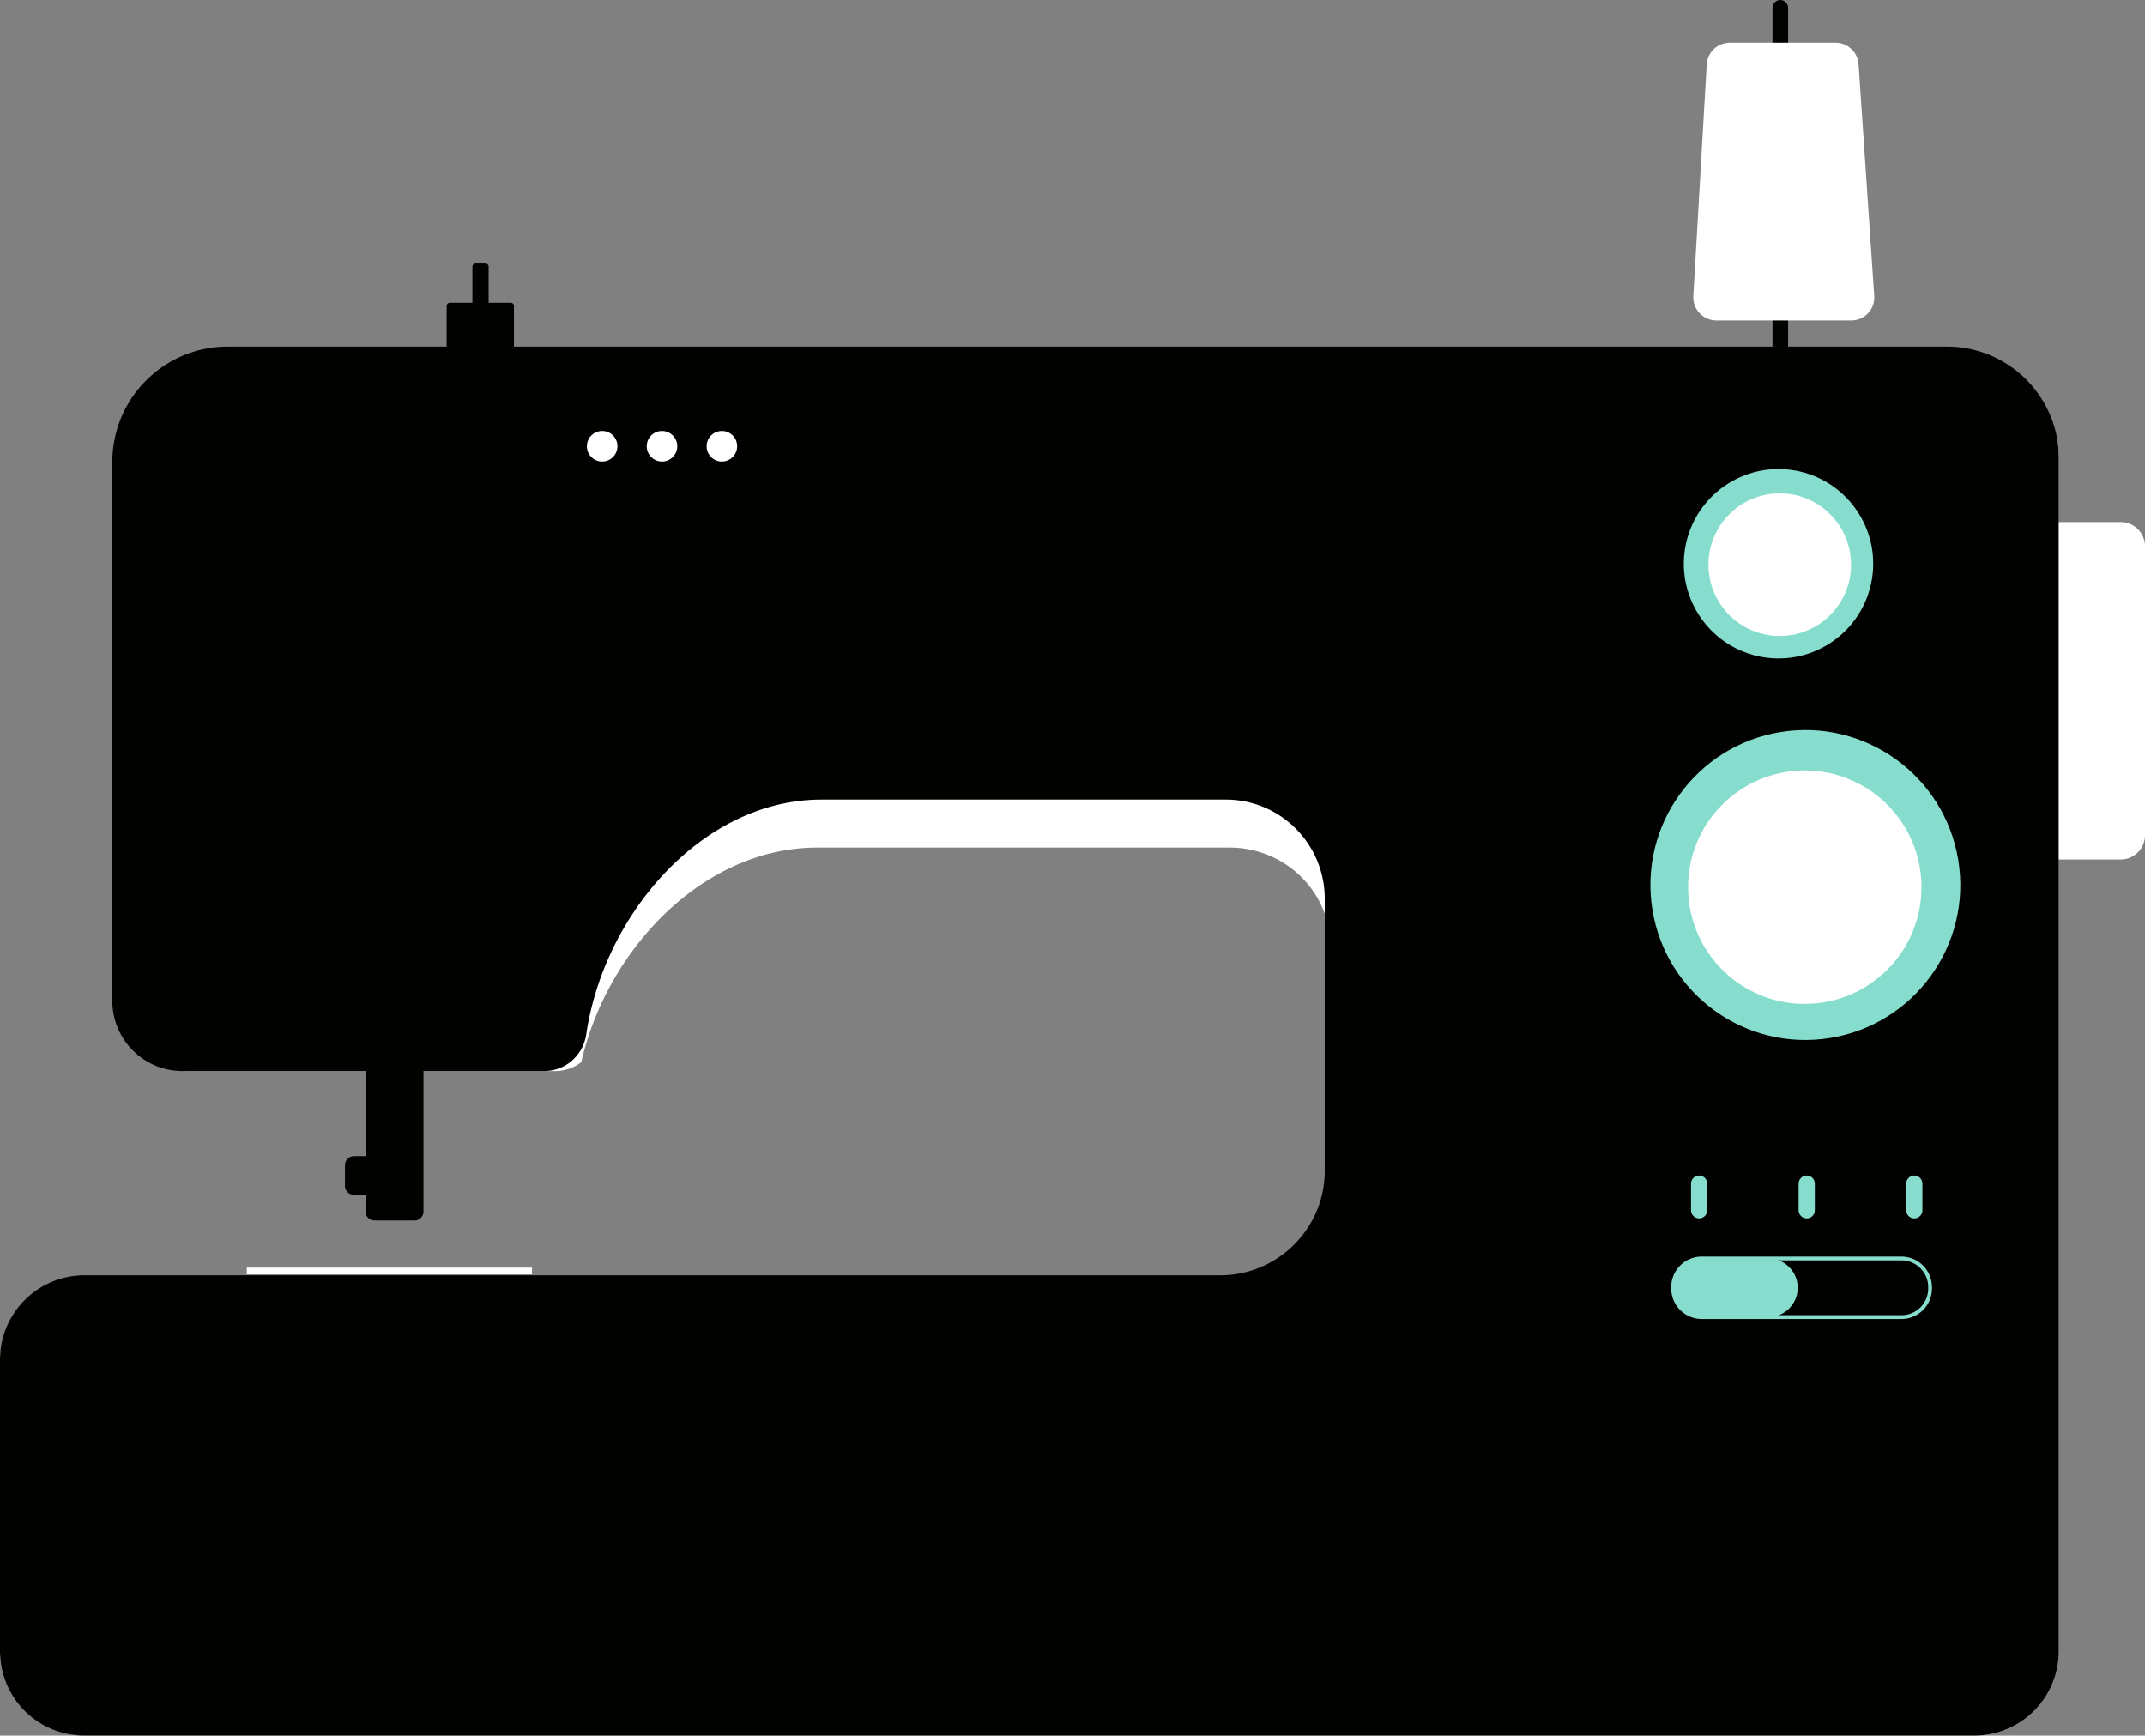 <svg xmlns="http://www.w3.org/2000/svg" version="1.1" id="Layer_1" x="0" y="0" viewBox="0 0 299.03 241.92" xml:space="preserve" width="299.03" height="241.92"><rect x="0" y="0" width="299.03" height="241.92" fill="#808080" stroke="none"/><style type="text/css" id="style833">.st1{fill:#87ddcd}.st2{fill:#fff}.st58,.st59,.st7{fill:#010100}.st58,.st59{stroke:#010100;stroke-width:2.498;stroke-linecap:round;stroke-linejoin:round;stroke-miterlimit:10}.st59{stroke-width:.881}</style><g id="g1583" transform="translate(-174.44 -3905.49)"><path class="st7" d="M422.63 3954.78c-.6 0-1.09-.49-1.09-1.09v-47.11c0-.6.49-1.09 1.09-1.09.6 0 1.09.49 1.09 1.09v47.11c0 .6-.49 1.09-1.09 1.09z" id="path1523"/><path class="st2" d="M461.46 3969.4v166.23a11.772 11.772 0 01-11.78 11.78H186.45c-6.22 0-11.34-4.63-11.95-10.57-.03-.3-.05-.6-.06-.9v-40.91c0-.32.01-.63.04-.94a12.06 12.06 0 019.14-4.15h161.43c7.5 0 13.7-5.44 14.72-12.52.1-.67.15-1.36.15-2.06v-37.91c0-1.61-.28-3.17-.8-4.61-1.93-5.37-7.15-9.21-13.28-9.21h-57.45c-12.4 0-23.25 8.61-29.13 19.76-1.7 3.22-2.99 6.66-3.78 10.16a6.07 6.07 0 01-3.67 1.23h-51.43c-5.51 0-9.98-4.38-9.98-9.78v-75.11c0-.9.08-1.79.23-2.65 2.98-4.08 7.85-6.74 13.35-6.74h244.37c5.32 0 10.03 2.56 12.92 6.49.13.76.19 1.58.19 2.41z" id="path1525"/><path class="st7" d="M461.46 3969.4v166.23a11.772 11.772 0 01-11.78 11.78H186.22c-6.1 0-11.12-4.63-11.72-10.57-.03-.3-.05-.6-.06-.9v-40.91c0-.32.01-.63.04-.94.48-6.07 5.55-10.84 11.74-10.84h158.31c4.77 0 9-2.29 11.67-5.83 1.84-2.44 2.92-5.47 2.92-8.75v-37.91c0-2.6-.72-5.04-1.97-7.12-2.41-4.02-6.81-6.7-11.84-6.7h-56.35c-14.51 0-26.85 12.26-31.34 26.46-.65 2.06-1.14 4.16-1.45 6.26a6 6 0 01-2.26 3.89 5.88 5.88 0 01-3.59 1.23h-50.44c-5.4 0-9.78-4.38-9.78-9.78v-75.11c0-.9.07-1.79.22-2.65 1.26-7.62 7.89-13.44 15.87-13.44h239.66c5.33 0 10.04 2.67 12.86 6.75 1.3 1.89 2.2 4.07 2.57 6.43.12.77.18 1.59.18 2.42z" id="path1527"/><path class="st58" id="rect1529" d="M226.65 4054.65h5.58v19.71h-5.58z"/><path class="st58" id="rect1531" d="M223.78 4067.89h3.67v2.89h-3.67z"/><path class="st59" id="rect1533" d="M237.15 3948.13h8.5v5.53h-8.5z"/><path class="st2" d="M432.53 3950.15h-18.81c-1.85 0-3.32-1.56-3.22-3.4l.31-5.28v-.05l.21-3.56.57-9.91.18-3.12.44-7.58.16-2.77a3.22 3.22 0 013.21-3.03h14.75c.52 0 1.02.12 1.45.35.98.5 1.68 1.49 1.76 2.65l.15 2.22.43 6.4.07 1.01.71 10.53.57 8.42.25 3.68c.15 1.86-1.33 3.44-3.19 3.44z" id="path1535"/><path class="st2" d="M470.09 4025.29h-8.63v-47.03h8.63c1.87 0 3.38 1.52 3.38 3.39v40.26c0 1.86-1.51 3.38-3.38 3.38z" id="path1537"/><path class="st2" id="rect1539" d="M208.85 4082.18h39.76v.94h-39.76z"/><g id="g1547"><path class="st2" d="M256.26 3967.69c0-1.17.95-2.13 2.13-2.13s2.13.95 2.13 2.13c0 1.17-.95 2.13-2.13 2.13s-2.13-.95-2.13-2.13z" id="path1541"/><path class="st2" d="M264.6 3967.69c0-1.17.95-2.13 2.13-2.13 1.17 0 2.13.95 2.13 2.13 0 1.17-.95 2.13-2.13 2.13-1.17 0-2.13-.95-2.13-2.13z" id="path1543"/><path class="st2" d="M272.95 3967.69c0-1.17.95-2.13 2.13-2.13 1.17 0 2.13.95 2.13 2.13 0 1.17-.95 2.13-2.13 2.13s-2.13-.95-2.13-2.13z" id="path1545"/></g><path class="st59" id="rect1549" d="M240.74 3942.66h1.38v7.44h-1.38z"/><g id="g1567"><g id="g1557"><path class="st1" d="M420.97 4089.08h-9.2c-2.25 0-4.09-1.84-4.09-4.09s1.84-4.09 4.09-4.09h9.2c2.25 0 4.09 1.84 4.09 4.09s-1.84 4.09-4.09 4.09z" id="path1551"/><g id="g1555"><path class="st1" d="M439.52 4089.34h-27.85a4.26 4.26 0 01-4.25-4.25v-.2a4.26 4.26 0 014.25-4.25h27.85a4.26 4.26 0 014.25 4.25v.2c.01 2.35-1.9 4.25-4.25 4.25zm-27.84-8.17c-2.05 0-3.72 1.67-3.72 3.72v.2c0 2.05 1.67 3.72 3.72 3.72h27.85c2.05 0 3.72-1.67 3.72-3.72v-.2c0-2.05-1.67-3.72-3.72-3.72z" id="path1553"/></g></g><g id="g1565"><path class="st1" d="M411.31 4075.32c-.62 0-1.13-.51-1.13-1.13v-3.72c0-.62.51-1.13 1.13-1.13.62 0 1.13.51 1.13 1.13v3.72c-.01.62-.51 1.13-1.13 1.13z" id="path1559"/><path class="st1" d="M426.31 4075.32c-.62 0-1.13-.51-1.13-1.13v-3.72c0-.62.51-1.13 1.13-1.13.62 0 1.13.51 1.13 1.13v3.72c0 .62-.51 1.13-1.13 1.13z" id="path1561"/><path class="st1" d="M441.31 4075.32c-.62 0-1.13-.51-1.13-1.13v-3.72c0-.62.51-1.13 1.13-1.13.62 0 1.13.51 1.13 1.13v3.72c0 .62-.51 1.13-1.13 1.13z" id="path1563"/></g></g><g id="g1573"><circle transform="rotate(-9.213 426.338 4028.332)" class="st1" cx="426.04" cy="4028.81" id="ellipse1569" r="21.6"/><path class="st2" d="M409.77 4029.15c0-8.99 7.29-16.27 16.27-16.27 8.99 0 16.27 7.29 16.27 16.27s-7.29 16.27-16.27 16.27c-8.99.01-16.27-7.28-16.27-16.27z" id="path1571"/></g><g id="g1579"><circle transform="rotate(-80.281 422.512 3984.133)" class="st1" cx="422.55" cy="3983.99" id="ellipse1575" r="13.2"/><path class="st2" d="M412.61 3984.2c0-5.49 4.45-9.94 9.94-9.94 5.49 0 9.94 4.45 9.94 9.94 0 5.49-4.45 9.94-9.94 9.94-5.49 0-9.94-4.45-9.94-9.94z" id="path1577"/></g></g></svg>